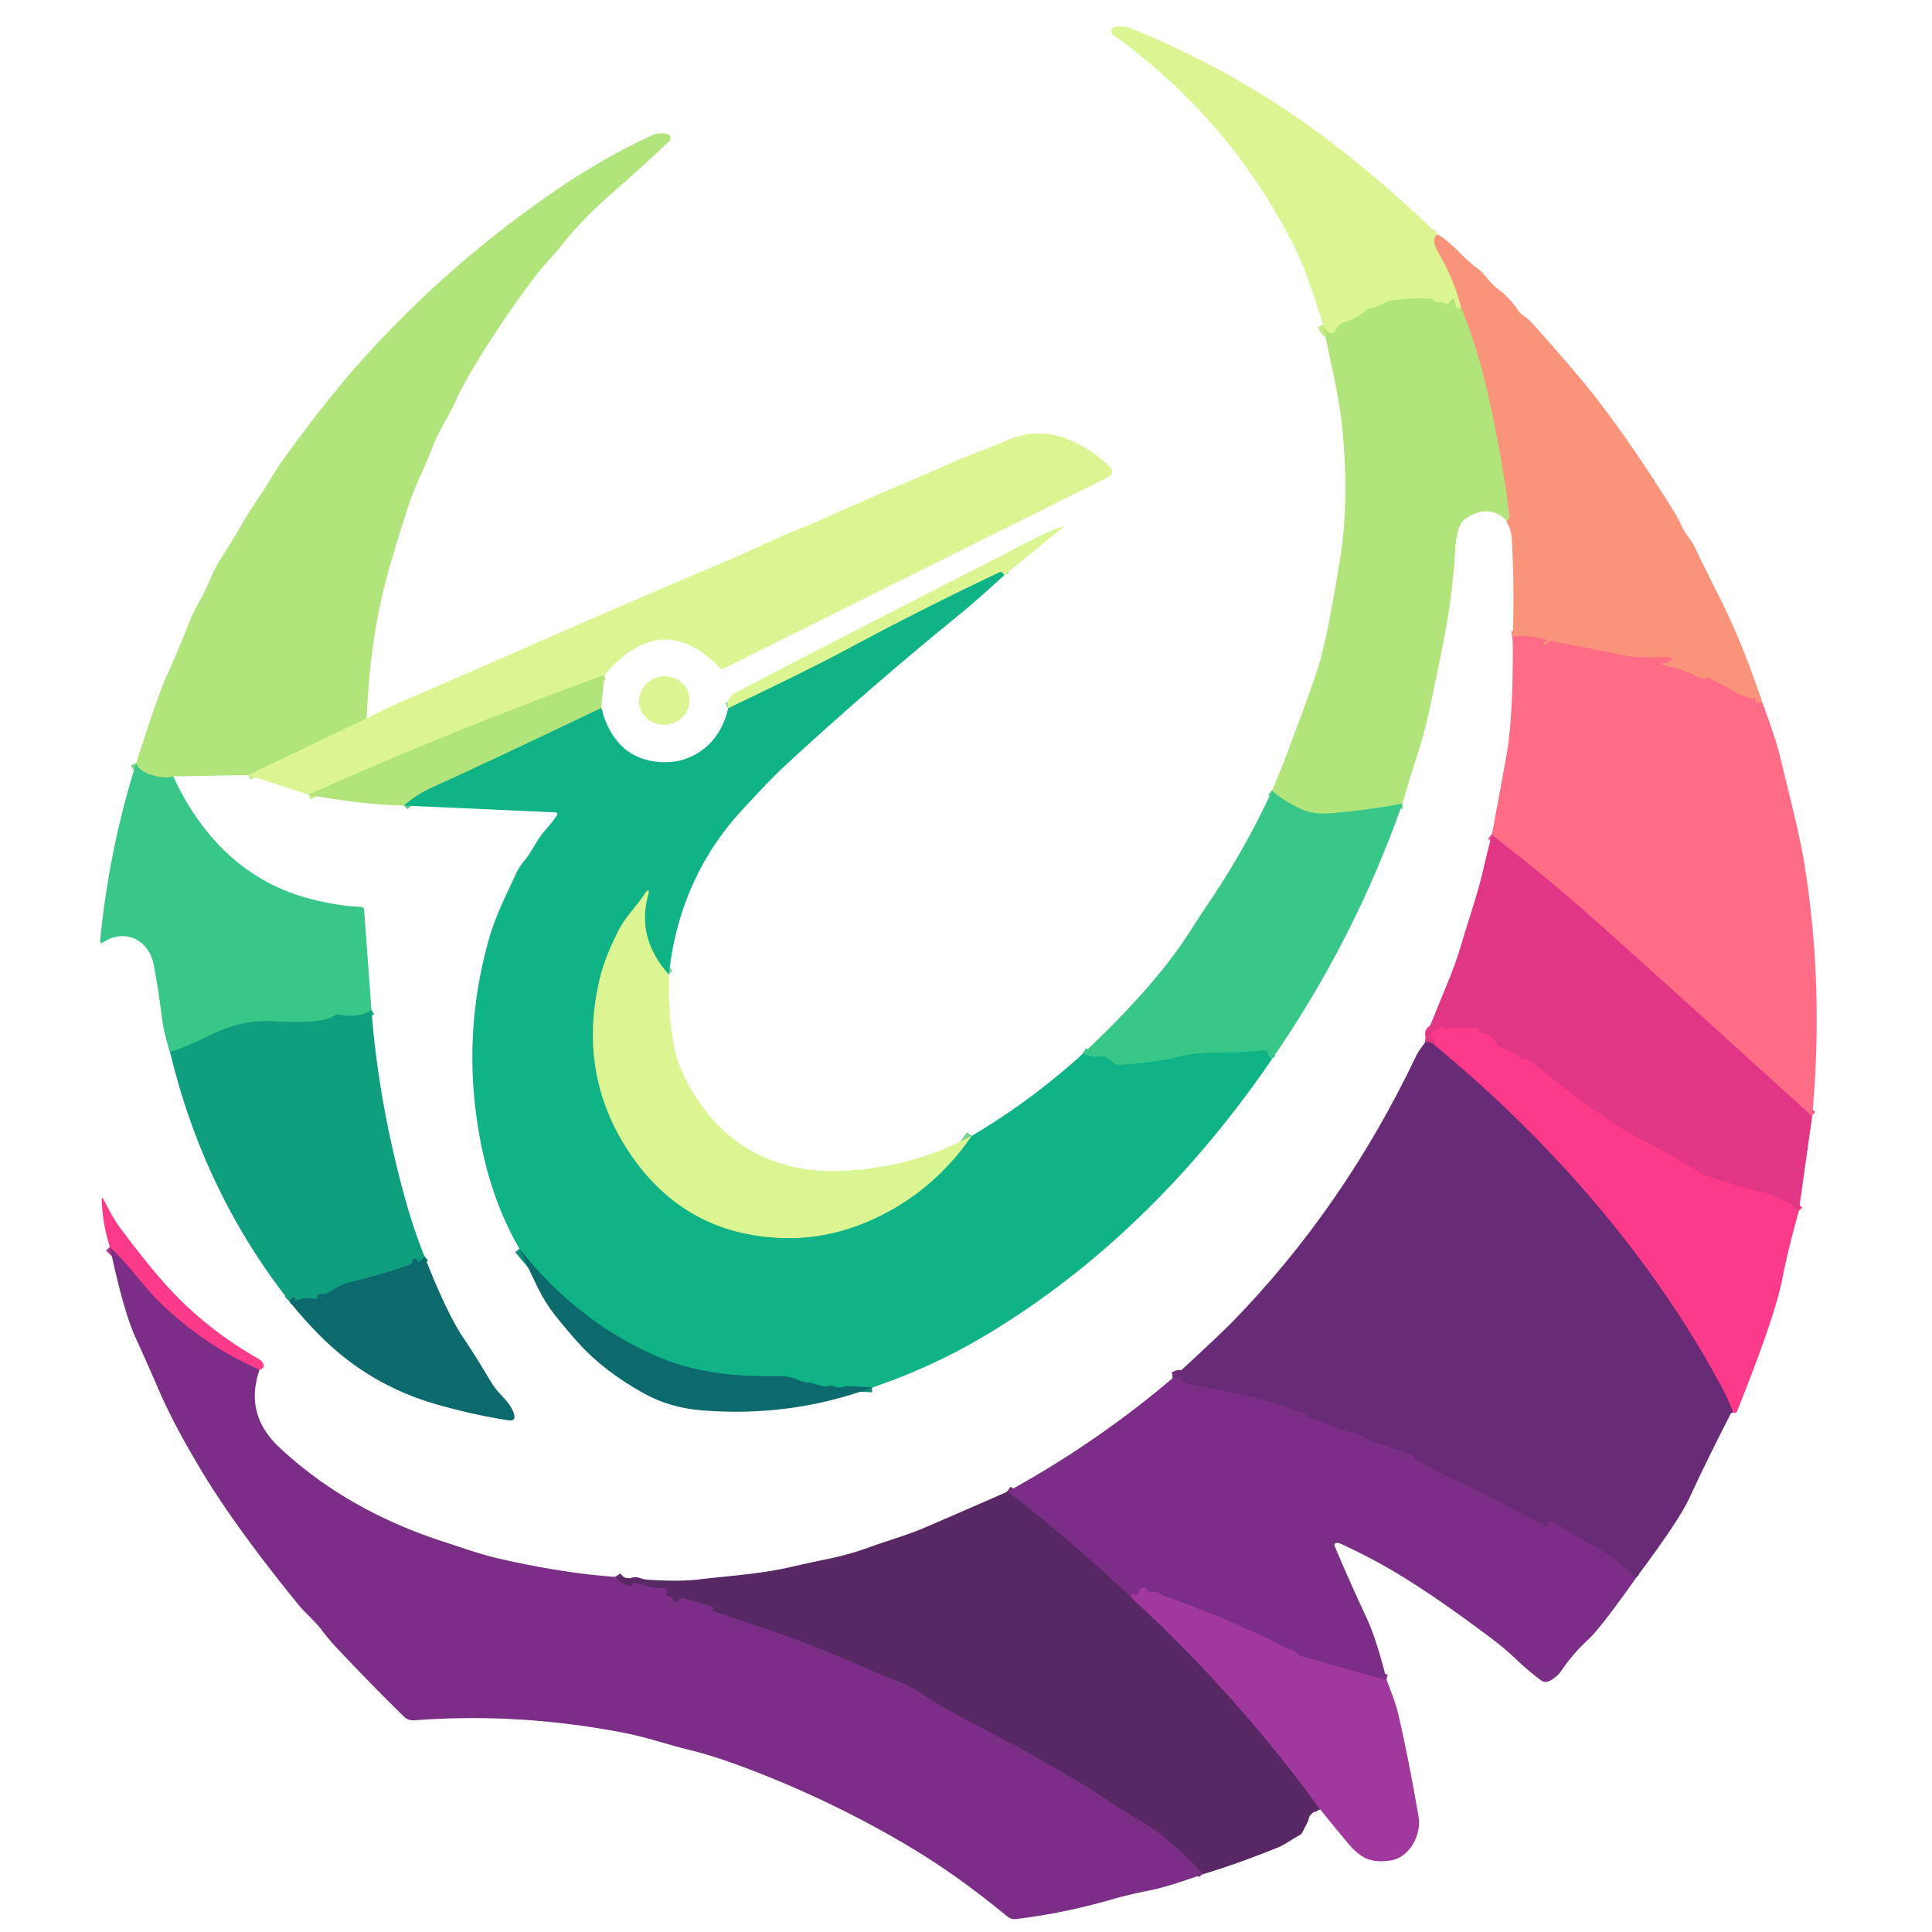 <?xml version="1.0" encoding="UTF-8" standalone="no"?>
<svg
   version="1.1"
   viewBox="0.00 0.00 500.00 500.00"
   id="svg48"
   xmlns="http://www.w3.org/2000/svg"
   xmlns:svg="http://www.w3.org/2000/svg">
  <defs
     id="defs48" />
  <g
     stroke-width="2"
     fill="none"
     stroke-linecap="butt"
     id="g25"
     transform="matrix(1.4,0,0,1.4,-98.772,-92.631)">
    <path
       stroke="#eac486"
       vector-effect="non-scaling-stroke"
       d="m 336.23,109.46 q -1.35,0.83 0.16,3.41 2.81,4.78 4.18,10.16"
       id="path1" />
    <path
       stroke="#c7ed88"
       vector-effect="non-scaling-stroke"
       d="m 340.57,123.03 q -1.01,0.44 -1.1,-0.74 -0.13,-1.61 -1.08,-0.31 -0.37,0.5 -0.99,0.15 -0.35,-0.2 -0.75,-0.14 -0.68,0.11 -1.13,-0.3 -0.37,-0.33 -0.86,-0.35 -3.6,-0.16 -7.07,0.39 c -1.44,0.22 -2.26,1.2 -3.66,1.38 q -0.48,0.06 -0.85,0.37 -1.7,1.42 -3.98,2.18 -1.37,0.45 -1.87,1.7 -0.16,0.42 -0.61,0.39 -0.97,-0.05 -1.57,-1.53"
       id="path2" />
    <path
       stroke="#fc807f"
       vector-effect="non-scaling-stroke"
       d="m 396.23,195.99 q -0.53,0.11 -0.98,-0.05 -0.4,-0.13 -0.44,-0.55 -0.01,-0.23 -0.12,-0.45 -0.09,-0.17 -0.08,0.03 0.01,0.13 -0.08,0.25 -0.07,0.08 -0.16,0.06 -2.08,-0.52 -4.08,-1.72 -1.78,-1.06 -3.7,-2.02 a 0.92,0.9 -42.4 0 0 -0.78,-0.03 q -0.52,0.21 -1.05,-0.04 -1.77,-0.84 -3.45,-1.53 c -1.14,-0.46 -2.35,-0.44 -3.51,-0.93 q -0.73,-0.31 0.06,-0.3 0.69,0 1.22,-0.39 0.95,-0.7 -0.23,-0.7 -2.08,-0.01 -4.39,0 -2.17,0.01 -4.33,-0.44 -6.38,-1.31 -12.75,-2.55 -0.47,-0.09 -0.78,0.27 -0.23,0.27 -0.55,0.38 -0.33,0.11 -0.27,-0.22 0.03,-0.19 0.18,-0.26 0.75,-0.34 -0.06,-0.54 -3.36,-0.8 -5.82,-0.41"
       id="path3" />
    <path
       stroke="#d6bc7b"
       vector-effect="non-scaling-stroke"
       d="m 348.97,162.35 q 0.58,-0.21 0.47,-1.1 -1.58,-12.64 -4.61,-25.02 -1.65,-6.76 -4.26,-13.2"
       id="path4" />
    <path
       stroke="#75d682"
       vector-effect="non-scaling-stroke"
       d="m 329.71,214.64 q -6.81,1.33 -13.63,1.83 -2.95,0.21 -5.25,-0.85 -2.84,-1.33 -5.23,-3.31"
       id="path5" />
    <path
       stroke="#f05186"
       vector-effect="non-scaling-stroke"
       d="m 405.43,272.47 q -26.44,-24.04 -40.81,-36.85 -7.87,-7.02 -18.39,-15.17"
       id="path6" />
    <path
       stroke="#ee3888"
       vector-effect="non-scaling-stroke"
       d="m 402.94,290.08 q -2.21,-2.53 -7.69,-3.84 -3.26,-0.78 -7.89,-2.28 -1.89,-0.61 -3.51,-1.59 c -2.8,-1.7 -5.48,-3.31 -8.44,-4.83 q -5.27,-2.7 -9.64,-5.81 -5.21,-3.7 -12.39,-9.46 -0.48,-0.38 -1.09,-0.32 -0.64,0.06 -0.94,-0.45 -0.23,-0.39 -0.64,-0.58 l -3,-1.32 q -0.48,-0.21 -0.69,-0.69 -0.61,-1.41 -2.44,-1.73 -0.5,-0.09 -0.72,-0.57 -0.21,-0.49 -0.76,-0.49 -2.11,0.01 -4.23,0 -0.4,0 -0.77,0.14 -0.43,0.17 -0.71,-0.19 -0.44,-0.58 -0.9,-0.01 -0.36,0.46 -0.95,0.56 a 0.67,0.67 0 0 0 -0.45,1.02 q 0.6,0.96 0.81,1.88"
       id="path7" />
    <path
       stroke="#a5307e"
       vector-effect="non-scaling-stroke"
       d="m 335.9,259.52 q -0.77,-0.76 -1.89,-0.88"
       id="path8" />
    <path
       stroke="#76d48d"
       vector-effect="non-scaling-stroke"
       d="m 194.14,246.28 q -5.93,-6.67 -3.92,-14.37 0.61,-2.32 -0.72,-0.33 c -1.52,2.28 -3.37,4 -4.64,6.5 q -2.53,5 -3.41,8.59 -4.36,17.92 5.42,32.51 10.34,15.44 28.91,15.76 9.55,0.17 18.82,-4.83 9.26,-5 15.51,-14.05"
       id="path9" />
    <path
       stroke="#24bd87"
       vector-effect="non-scaling-stroke"
       d="m 270.78,260.77 q 1.34,0.92 3.36,0.58 0.5,-0.09 0.91,0.22 l 1.48,1.12 q 0.39,0.3 0.89,0.26 7.14,-0.55 10.85,-1.5 3.24,-0.84 6.73,-0.79 4.9,0.07 9.16,-0.43 0.46,-0.06 0.61,0.38 0.26,0.76 0.75,1.38"
       id="path10" />
    <path
       stroke="#0e8f79"
       vector-effect="non-scaling-stroke"
       d="m 231.79,322.55 -4.35,-0.22 q -0.56,-0.02 -1.11,0.14 -0.95,0.29 -1.83,-0.18 -0.35,-0.18 -0.71,-0.03 c -1.13,0.46 -2.49,-0.52 -3.72,-0.59 q -1.04,-0.06 -1.98,-0.48 -1.67,-0.74 -3.46,-0.71 c -8.32,0.12 -15.92,-0.57 -23.67,-4.09 q -14.02,-6.37 -24.38,-19.38"
       id="path11" />
    <path
       stroke="#61cc81"
       vector-effect="non-scaling-stroke"
       d="m 145.19,215.02 q 2.02,-1.93 5.21,-3.37 9.75,-4.41 31.24,-14.67"
       id="path12" />
    <path
       stroke="#b23380"
       vector-effect="non-scaling-stroke"
       d="m 390.8,327.19 q -0.81,-2.3 -1.98,-4.49 C 375.88,298.52 356.97,276.92 335.9,259.52"
       id="path13" />
    <path
       stroke="#722d7d"
       vector-effect="non-scaling-stroke"
       d="m 372.76,357.92 q -3.25,-3.9 -8.64,-6.6 -1.83,-0.92 -3.33,-1.95 -1.76,-1.22 -3.82,-2.15 -0.37,-0.17 -0.42,0.24 -0.01,0.14 0.05,0.27 0.39,0.82 -0.41,0.41 -4.73,-2.35 -8.97,-4.62 -3.59,-1.92 -7.28,-3.6 -3.74,-1.7 -7.21,-3.79 -0.54,-0.32 -1.01,-0.74 -0.47,-0.41 -1.06,-0.62 -3.29,-1.19 -6.53,-2.24 -0.92,-0.3 -1.71,-0.88 -0.86,-0.63 -1.84,-0.78 -1.35,-0.21 -2.59,-0.69 -2.47,-0.97 -5.06,-1.81 -0.5,-0.16 -0.73,-0.62 -0.26,-0.51 -0.81,-0.57 -0.4,-0.05 -0.79,-0.19 -6.32,-2.34 -13.07,-3.61 -3.79,-0.71 -7.71,-1.62 -0.54,-0.13 -0.81,-0.62 -0.07,-0.11 -0.09,-0.24 -0.16,-0.76 -0.83,-0.37 -0.36,0.21 -0.79,0.26"
       id="path14" />
    <path
       stroke="#76d48d"
       vector-effect="non-scaling-stroke"
       d="m 256.1,172.48 q -0.18,-0.43 -0.46,-0.57 -0.19,-0.1 -0.39,0 -13.99,6.62 -27.65,13.95 c -7.45,3.99 -14.96,7.54 -22.5,11.19"
       id="path15" />
    <path
       stroke="#8e3392"
       vector-effect="non-scaling-stroke"
       d="m 326.82,376.69 -15.74,-4.46 a 2.05,1.97 75.3 0 1 -0.9,-0.55 q -0.49,-0.54 -1.17,-0.68 -0.47,-0.09 -0.89,-0.32 -2.71,-1.48 -5.56,-2.77 -8.43,-3.84 -16.36,-6.63 -0.74,-0.25 -1.37,-0.64 -0.73,-0.44 -1.51,-0.31 -0.57,0.1 -0.81,-0.42 -0.21,-0.43 -0.73,-0.37 -0.61,0.07 -0.68,0.68 -0.02,0.19 -0.12,0.34 -0.06,0.09 -0.15,0.16 -0.4,0.3 -0.56,0.06 -0.16,-0.24 -0.41,-0.1 -0.39,0.22 -0.16,0.81"
       id="path16" />
    <path
       stroke="#692b75"
       vector-effect="non-scaling-stroke"
       d="M 279.7,361.49 Q 268.71,351.04 256.78,341.78"
       id="path17" />
    <path
       stroke="#c7ed88"
       vector-effect="non-scaling-stroke"
       d="M 182.22,190.9 Q 154.51,200.95 127.54,213"
       id="path18" />
    <path
       stroke="#7c3081"
       vector-effect="non-scaling-stroke"
       d="m 279.7,361.49 q 19.31,17.73 34.83,39.07"
       id="path19" />
    <path
       stroke="#c7ed88"
       vector-effect="non-scaling-stroke"
       d="M 138.29,198.9 116.4,209.38"
       id="path20" />
    <path
       stroke="#75d682"
       vector-effect="non-scaling-stroke"
       d="m 102.54,209.63 q -1.94,0.59 -4.79,-0.55 -1.54,-0.62 -2.07,-1.82"
       id="path21" />
    <path
       stroke="#692b75"
       vector-effect="non-scaling-stroke"
       d="m 184.41,357.57 q 0.88,1.32 2.75,1.69 0.39,0.08 0.21,-0.27 -0.08,-0.17 0.43,-0.26 0.3,-0.06 0.58,0.04 2.48,0.86 4.99,0.86 0.67,0 0.41,0.62 -0.09,0.22 -0.08,0.45 a 0.49,0.49 0 0 0 0.43,0.46 q 0.6,0.08 0.81,0.64 a 0.51,0.5 57 0 0 0.83,0.18 l 0.25,-0.25 q 0.4,-0.39 0.94,-0.24 2.88,0.82 5.38,1.67 0.19,0.07 0.14,0.26 -0.01,0.05 -0.06,0.07 -0.6,0.19 0,0.39 3.56,1.22 7.11,2.4 11.56,3.86 22.08,8.58 a 33.54,17.47 17.6 0 0 4.36,1.77 q 2.58,0.95 5.01,2.58 2.24,1.51 4.66,2.85 4.13,2.3 8.29,4.43 4.92,2.52 8.26,4.46 4.36,2.53 8.7,5.07 0.76,0.44 5.29,3.47 2.14,1.44 5.4,3.31 5.05,2.91 11.35,9.68"
       id="path22" />
    <path
       stroke="#24b383"
       vector-effect="non-scaling-stroke"
       d="m 139.18,252.81 q -2.17,1.52 -5.95,0.85 -0.5,-0.09 -0.94,0.18 -0.99,0.62 -2.08,0.82 -3.38,0.61 -9.16,0.23 -3.22,-0.21 -6.57,0.63 -2.5,0.63 -5.94,2.34 -3.16,1.57 -6.58,2.7"
       id="path23" />
    <path
       stroke="#bb3588"
       vector-effect="non-scaling-stroke"
       d="m 118.5,319.28 q -10.75,-4.69 -19.3,-13.3 -0.88,-0.9 -4.08,-4.76 -1.94,-2.36 -4.27,-4.59"
       id="path24" />
    <path
       stroke="#0e8475"
       vector-effect="non-scaling-stroke"
       d="m 149.02,298.42 -0.87,0.8 q -0.37,0.33 -0.49,-0.14 -0.05,-0.19 -0.23,-0.27 -0.53,-0.23 -0.63,0.34 -0.06,0.35 -0.3,0.57 -0.17,0.15 -0.39,0.22 -5.07,1.79 -10.7,3.12 -1.91,0.45 -4.27,2 a 1.44,1.42 -57.7 0 1 -0.98,0.23 q -0.88,-0.11 -1.06,0.63 -0.08,0.34 -0.42,0.28 -1.78,-0.35 -3.34,0.28 -0.42,0.17 -0.27,-0.26 0.08,-0.21 -0.13,-0.28 -0.22,-0.08 -0.41,0.06 -0.22,0.18 -0.57,0.57"
       id="path25" />
  </g>
  <path
     fill="#dbf593"
     d="m 372.081,60.656 q -1.891,1.162 0.224,4.775 3.935,6.694 5.854,14.228 -1.414,0.616 -1.54,-1.036 -0.182,-2.255 -1.512,-0.434 -0.518,0.7 -1.386,0.21 -0.49,-0.28 -1.05,-0.196 -0.952,0.154 -1.582,-0.42 -0.518,-0.462 -1.204,-0.49 -5.041,-0.224 -9.901,0.546 c -2.017,0.308 -3.165,1.68 -5.125,1.933 q -0.672,0.084 -1.19,0.518 -2.381,1.989 -5.574,3.053 -1.919,0.63 -2.619,2.381 -0.224,0.588 -0.854,0.546 -1.358,-0.07 -2.199,-2.143 Q 338.303,70.402 334.62,63.162 318.068,30.631 288.099,8.981 a 1.106,1.106 0 0 1 0.448,-1.989 q 2.297,-0.42 4.439,0.462 28.582,11.595 52.711,30.29 13.906,10.783 26.383,22.91 z"
     id="path26"
     style="stroke-width:1.4" />
  <path
     fill="#b2e47c"
     d="m 94.888,185.907 -30.655,14.676 -19.409,0.35 q -2.717,0.826 -6.708,-0.77 -2.157,-0.868 -2.899,-2.549 5.672,-17.827 7.786,-22.42 2.787,-6.078 5.237,-12.309 1.75,-4.467 3.697,-7.87 c 1.947,-3.375 2.885,-6.848 5.027,-10.153 q 2.941,-4.523 5.658,-9.243 1.961,-3.389 4.551,-7.184 c 2.101,-3.067 3.907,-6.414 5.966,-9.271 Q 84.525,103.284 94.341,92.445 116.061,68.442 142.697,50.027 q 13.136,-9.103 26.075,-15.026 1.905,-0.868 3.963,-0.28 a 1.078,1.078 0 0 1 0.462,1.821 q -7.142,6.792 -14.508,13.192 c -4.649,4.033 -9.411,8.738 -13.262,13.654 -2.227,2.815 -4.649,5.139 -6.834,8.024 q -8.696,11.483 -16.119,23.835 -2.647,4.397 -4.635,8.71 c -1.863,4.047 -4.313,7.548 -5.868,11.707 -1.933,5.125 -4.509,9.915 -6.218,15.11 q -4.411,13.346 -6.596,22.378 -3.515,14.564 -4.271,32.755 z"
     id="path27"
     style="stroke-width:1.4" />
  <path
     fill="#f99379"
     d="m 372.081,60.656 c 4.131,2.479 6.288,5.91 10.069,8.626 2.115,1.512 3.291,3.865 5.448,5.448 q 3.081,2.255 5.518,5.924 c 0.448,0.686 2.255,1.694 3.053,2.591 q 6.372,7.058 12.505,14.326 10.937,12.968 24.493,34.73 1.204,1.933 2.157,4.047 c 0.868,1.905 2.311,3.235 3.235,5.195 q 2.003,4.201 6.4,12.926 5.924,11.735 11.147,27.364 -0.742,0.154 -1.372,-0.07 -0.56,-0.182 -0.616,-0.77 -0.014,-0.322 -0.168,-0.63 -0.126,-0.238 -0.112,0.042 0.014,0.182 -0.112,0.35 -0.098,0.112 -0.224,0.084 -2.913,-0.728 -5.714,-2.409 -2.493,-1.484 -5.181,-2.829 a 1.26,1.288 47.6 0 0 -1.092,-0.042 q -0.728,0.294 -1.47,-0.056 -2.479,-1.176 -4.831,-2.143 c -1.596,-0.644 -3.291,-0.616 -4.915,-1.302 q -1.022,-0.434 0.084,-0.42 0.966,0 1.708,-0.546 1.33,-0.98 -0.322,-0.98 -2.913,-0.014 -6.148,0 -3.039,0.014 -6.064,-0.616 -8.934,-1.835 -17.855,-3.571 -0.658,-0.126 -1.092,0.378 -0.322,0.378 -0.77,0.532 -0.462,0.154 -0.378,-0.308 0.042,-0.266 0.252,-0.364 1.05,-0.476 -0.084,-0.756 -4.705,-1.12 -8.15,-0.574 0.504,-11.959 -0.224,-25.305 c -0.098,-1.891 -0.658,-3.081 -1.33,-4.803 q 0.812,-0.294 0.658,-1.54 -2.213,-17.701 -6.456,-35.038 -2.311,-9.467 -5.966,-18.485 -1.919,-7.534 -5.854,-14.228 -2.115,-3.613 -0.224,-4.775 z"
     id="path28"
     style="stroke-width:1.4" />
  <path
     fill="#b2e47c"
     d="m 378.159,79.659 q 3.655,9.019 5.966,18.485 4.243,17.337 6.456,35.038 0.154,1.246 -0.658,1.54 -4.579,-4.509 -10.587,-0.532 -2.353,1.554 -2.703,7.758 -0.56,10.139 -2.367,20.306 -1.47,8.262 -4.509,22.266 -1.246,5.742 -3.319,12.057 -1.877,5.7 -3.487,11.371 -9.537,1.863 -19.087,2.563 -4.131,0.294 -7.352,-1.19 -3.977,-1.863 -7.324,-4.635 2.227,-5.265 4.145,-10.349 7.114,-18.849 8.598,-24.381 1.821,-6.708 4.761,-24.521 2.675,-16.118 0.546,-35.934 -0.56,-5.209 -2.171,-12.716 -1.344,-6.274 -2.647,-12.66 0.84,2.073 2.199,2.143 0.63,0.042 0.854,-0.546 0.7,-1.75 2.619,-2.381 3.193,-1.064 5.574,-3.053 0.518,-0.434 1.19,-0.518 c 1.961,-0.252 3.109,-1.624 5.125,-1.933 q 4.859,-0.77 9.901,-0.546 0.686,0.028 1.204,0.49 0.63,0.574 1.582,0.42 0.56,-0.084 1.05,0.196 0.868,0.49 1.386,-0.21 1.33,-1.821 1.512,0.434 0.126,1.652 1.54,1.036 z"
     id="path29"
     style="stroke-width:1.4" />
  <path
     fill="#dbf593"
     d="m 156.407,174.704 q -38.805,14.074 -76.573,30.949 l -15.6,-5.069 30.655,-14.676 q 5.35,-2.773 10.601,-5.013 5.251,-2.227 10.727,-4.621 13.36,-5.812 26.159,-11.441 20.81,-9.145 45.289,-19.507 4.929,-2.087 10.055,-4.495 4.943,-2.311 10.111,-4.341 1.512,-0.588 3.053,-1.288 13.22,-5.938 27.364,-11.945 3.865,-1.638 7.8,-3.417 c 4.607,-2.073 9.453,-3.599 14.116,-5.7 q 8.57,-3.851 17.085,-0.098 5.742,2.535 9.845,6.694 1.722,1.75 -0.476,2.829 l -99.344,49.462 q -0.546,0.266 -0.98,-0.168 -14.956,-15.572 -29.884,1.849 z"
     id="path30"
     style="stroke-width:1.4" />
  <path
     fill="#dbf593"
     d="m 259.868,148.908 q -0.252,-0.602 -0.644,-0.798 -0.266,-0.14 -0.546,0 -19.591,9.271 -38.721,19.535 c -10.433,5.588 -20.95,10.559 -31.509,15.67 q -0.742,-2.703 2.073,-4.159 33.791,-17.575 67.737,-34.87 c 5.574,-2.843 10.769,-5.952 16.679,-8.038 q 0.784,-0.28 0.14,0.238 z"
     id="path31"
     style="stroke-width:1.4" />
  <path
     fill="#10b386"
     d="m 259.868,148.908 q -7.548,6.89 -11.693,10.251 -23.106,18.779 -44.981,38.973 -3.809,3.515 -11.189,11.553 -16.217,17.659 -18.905,42.572 -8.304,-9.341 -5.49,-20.124 0.854,-3.249 -1.008,-0.462 c -2.129,3.193 -4.719,5.602 -6.498,9.103 q -3.543,7.002 -4.775,12.029 -6.106,25.095 7.59,45.527 14.48,21.622 40.485,22.07 13.374,0.238 26.355,-6.764 12.968,-7.002 21.72,-19.675 15.46,-9.145 28.946,-21.412 1.877,1.288 4.705,0.812 0.7,-0.126 1.274,0.308 l 2.073,1.568 q 0.546,0.42 1.246,0.364 9.999,-0.77 15.194,-2.101 4.537,-1.176 9.425,-1.106 6.862,0.098 12.828,-0.602 0.644,-0.084 0.854,0.532 0.364,1.064 1.05,1.933 c -19.241,28.12 -43.286,52.585 -72.47,70.398 q -14.648,8.948 -30.781,14.41 l -6.092,-0.308 q -0.784,-0.028 -1.554,0.196 -1.33,0.406 -2.563,-0.252 -0.49,-0.252 -0.994,-0.042 c -1.582,0.644 -3.487,-0.728 -5.209,-0.826 q -1.456,-0.084 -2.773,-0.672 -2.339,-1.036 -4.845,-0.994 c -11.651,0.168 -22.294,-0.798 -33.147,-5.728 q -19.633,-8.92 -34.142,-27.14 -6.778,-11.609 -9.817,-26.285 -5.7,-27.476 1.905,-54.167 c 1.666,-5.854 4.369,-11.105 6.848,-16.525 q 0.854,-1.877 2.227,-3.515 c 2.101,-2.521 3.249,-5.518 5.448,-7.954 q 1.652,-1.849 3.039,-3.879 a 0.462,0.462 0 0 0 -0.364,-0.728 l -39.239,-1.764 q 2.829,-2.703 7.296,-4.719 13.654,-6.176 43.748,-20.544 3.291,12.281 13.654,13.822 6.722,1.008 11.973,-2.563 5.476,-3.725 7.226,-11.161 c 10.559,-5.111 21.076,-10.083 31.509,-15.67 q 19.129,-10.265 38.721,-19.535 0.28,-0.14 0.546,0 0.392,0.196 0.644,0.798 z"
     id="path32"
     style="stroke-width:1.4" />
  <path
     fill="#fe6c85"
     d="m 456.104,181.832 q 3.613,9.859 4.593,14.018 c 2.241,9.523 4.999,19.549 6.414,28.568 q 4.943,31.383 1.877,64.516 -37.026,-33.665 -57.15,-51.604 -11.021,-9.831 -25.753,-21.244 1.764,-9.467 3.697,-20.082 1.947,-10.629 1.694,-31.173 3.445,-0.546 8.15,0.574 1.134,0.28 0.084,0.756 -0.21,0.098 -0.252,0.364 -0.084,0.462 0.378,0.308 0.448,-0.154 0.77,-0.532 0.434,-0.504 1.092,-0.378 8.92,1.736 17.855,3.571 3.025,0.63 6.064,0.616 3.235,-0.014 6.148,0 1.652,0 0.322,0.98 -0.742,0.546 -1.708,0.546 -1.106,-0.014 -0.084,0.42 c 1.624,0.686 3.319,0.658 4.915,1.302 q 2.353,0.966 4.831,2.143 0.742,0.35 1.47,0.056 a 1.26,1.288 47.6 0 1 1.092,0.042 q 2.689,1.344 5.181,2.829 2.801,1.68 5.714,2.409 0.126,0.028 0.224,-0.084 0.126,-0.168 0.112,-0.35 -0.014,-0.28 0.112,-0.042 0.154,0.308 0.168,0.63 0.056,0.588 0.616,0.77 0.63,0.224 1.372,0.07 z"
     id="path33"
     style="stroke-width:1.4" />
  <ellipse
     fill="#dbf593"
     cx="137.101"
     cy="208.879"
     transform="rotate(-10.2)"
     rx="6.554"
     ry="6.274"
     id="ellipse33"
     style="stroke-width:1.4" />
  <path
     fill="#b2e47c"
     d="m 156.407,174.704 -0.812,8.514 q -30.094,14.368 -43.748,20.544 -4.467,2.017 -7.296,4.719 -11.231,-0.238 -24.717,-2.829 37.769,-16.875 76.573,-30.949 z"
     id="path34"
     style="stroke-width:1.4" />
  <path
     fill="#38c788"
     d="m 35.217,197.614 q 0.742,1.68 2.899,2.549 3.991,1.596 6.708,0.77 c 6.862,14.844 17.869,26.621 33.917,31.257 q 7.842,2.255 14.704,2.507 0.728,0.028 0.784,0.756 l 1.905,25.949 q -3.039,2.129 -8.332,1.19 -0.7,-0.126 -1.316,0.252 -1.386,0.868 -2.913,1.148 -4.733,0.854 -12.828,0.322 -4.509,-0.294 -9.201,0.882 -3.501,0.882 -8.318,3.277 -4.425,2.199 -9.215,3.781 -1.624,-4.901 -2.059,-8.5 -0.868,-7.1 -2.157,-13.99 c -1.19,-6.442 -7.38,-9.649 -13.052,-5.91 q -0.938,0.616 -0.826,-0.504 2.339,-23.765 9.299,-45.737 z"
     id="path35"
     style="stroke-width:1.4" />
  <path
     fill="#38c788"
     d="m 329.187,204.686 q 3.347,2.773 7.324,4.635 3.221,1.484 7.352,1.19 9.551,-0.7 19.087,-2.563 -12.519,35.514 -33.875,66.308 -0.686,-0.868 -1.05,-1.933 -0.21,-0.616 -0.854,-0.532 -5.966,0.7 -12.828,0.602 -4.887,-0.07 -9.425,1.106 -5.195,1.33 -15.194,2.101 -0.7,0.056 -1.246,-0.364 l -2.073,-1.568 q -0.574,-0.434 -1.274,-0.308 -2.829,0.476 -4.705,-0.812 18.499,-17.393 27.322,-31.159 3.151,-4.915 4.215,-6.47 9.985,-14.536 17.225,-30.234 z"
     id="path36"
     style="stroke-width:1.4" />
  <path
     fill="#e13586"
     d="m 386.085,216.085 q 14.732,11.413 25.753,21.244 20.124,17.939 57.15,51.604 l -3.487,24.661 q -3.095,-3.543 -10.769,-5.378 -4.565,-1.092 -11.049,-3.193 -2.647,-0.854 -4.915,-2.227 c -3.921,-2.381 -7.674,-4.635 -11.819,-6.764 q -7.38,-3.781 -13.5,-8.136 -7.296,-5.181 -17.351,-13.248 -0.672,-0.532 -1.526,-0.448 -0.896,0.084 -1.316,-0.63 -0.322,-0.546 -0.896,-0.812 l -4.201,-1.849 q -0.672,-0.294 -0.966,-0.966 -0.854,-1.975 -3.417,-2.423 -0.7,-0.126 -1.008,-0.798 -0.294,-0.686 -1.064,-0.686 -2.955,0.014 -5.924,0 -0.56,0 -1.078,0.196 -0.602,0.238 -0.994,-0.266 -0.616,-0.812 -1.26,-0.014 -0.504,0.644 -1.33,0.784 a 0.938,0.938 0 0 0 -0.63,1.428 q 0.84,1.344 1.134,2.633 -1.078,-1.064 -2.647,-1.232 -0.112,-1.078 0.098,-1.582 2.899,-7.086 5.798,-14.186 1.947,-4.747 3.403,-9.663 c 1.877,-6.4 4.103,-12.632 5.602,-19.143 q 0.98,-4.243 2.213,-8.906 z"
     id="path37"
     style="stroke-width:1.4" />
  <path
     fill="#dbf593"
     d="m 173.099,252.257 q -0.154,10.433 1.26,18.163 1.274,6.988 6.456,14.62 8.906,13.122 23.793,16.777 5.98,1.47 13.43,1.19 17.589,-0.658 33.441,-9.047 -8.752,12.674 -21.72,19.675 -12.982,7.002 -26.355,6.764 -26.005,-0.448 -40.485,-22.07 -13.696,-20.432 -7.59,-45.527 1.232,-5.027 4.775,-12.029 c 1.778,-3.501 4.369,-5.91 6.498,-9.103 q 1.863,-2.787 1.008,0.462 -2.815,10.783 5.49,20.124 z"
     id="path38"
     style="stroke-width:1.4" />
  <path
     fill="#0f9e7e"
     d="m 96.134,261.402 q 1.779,23.134 8.262,47.179 2.563,9.495 5.518,16.693 l -1.218,1.12 q -0.518,0.462 -0.686,-0.196 -0.07,-0.266 -0.322,-0.378 -0.742,-0.322 -0.882,0.476 -0.084,0.49 -0.42,0.798 -0.238,0.21 -0.546,0.308 -7.1,2.507 -14.984,4.369 -2.675,0.63 -5.98,2.801 a 1.989,2.017 32.3 0 1 -1.372,0.322 q -1.232,-0.154 -1.484,0.882 -0.112,0.476 -0.588,0.392 -2.493,-0.49 -4.677,0.392 -0.588,0.238 -0.378,-0.364 0.112,-0.294 -0.182,-0.392 -0.308,-0.112 -0.574,0.084 -0.308,0.252 -0.798,0.798 -22.21,-28.372 -30.809,-64.432 4.789,-1.582 9.215,-3.781 4.817,-2.395 8.318,-3.277 4.691,-1.176 9.201,-0.882 8.094,0.532 12.828,-0.322 1.526,-0.28 2.913,-1.148 0.616,-0.378 1.316,-0.252 5.293,0.938 8.332,-1.19 z"
     id="path39"
     style="stroke-width:1.4" />
  <path
     fill="#fb3b8a"
     d="m 465.501,313.594 q -2.689,9.467 -4.327,17.757 -1.919,9.691 -11.637,33.917 a 0.602,0.63 15.1 0 1 -0.658,0.392 q -0.168,-0.028 -0.378,-0.098 -1.134,-3.221 -2.773,-6.288 C 427.606,325.414 401.125,295.165 371.619,270.798 q -0.294,-1.288 -1.134,-2.633 a 0.938,0.938 0 0 1 0.63,-1.428 q 0.826,-0.14 1.33,-0.784 0.644,-0.798 1.26,0.014 0.392,0.504 0.994,0.266 0.518,-0.196 1.078,-0.196 2.969,0.014 5.924,0 0.77,0 1.064,0.686 0.308,0.672 1.008,0.798 2.563,0.448 3.417,2.423 0.294,0.672 0.966,0.966 l 4.201,1.849 q 0.574,0.266 0.896,0.812 0.42,0.714 1.316,0.63 0.854,-0.084 1.526,0.448 10.055,8.066 17.351,13.248 6.12,4.355 13.5,8.136 c 4.145,2.129 7.898,4.383 11.819,6.764 q 2.269,1.372 4.915,2.227 6.484,2.101 11.049,3.193 7.674,1.835 10.769,5.378 z"
     id="path40"
     style="stroke-width:1.4" />
  <path
     fill="#682b75"
     d="m 368.972,269.566 q 1.568,0.168 2.647,1.232 c 29.506,24.367 55.988,54.615 74.109,88.477 q 1.638,3.067 2.773,6.288 -0.224,0.056 -0.406,0.154 -0.154,0.084 -0.266,0.308 -5.602,10.853 -10.741,21.916 -2.689,5.77 -13.85,20.656 -4.551,-5.462 -12.099,-9.243 -2.563,-1.288 -4.663,-2.731 -2.465,-1.708 -5.349,-3.011 -0.518,-0.238 -0.588,0.336 -0.014,0.196 0.07,0.378 0.546,1.148 -0.574,0.574 -6.624,-3.291 -12.562,-6.47 -5.027,-2.689 -10.195,-5.041 -5.237,-2.381 -10.097,-5.307 -0.756,-0.448 -1.414,-1.036 -0.658,-0.574 -1.484,-0.868 -4.607,-1.666 -9.145,-3.137 -1.288,-0.42 -2.395,-1.232 -1.204,-0.882 -2.577,-1.092 -1.891,-0.294 -3.627,-0.966 -3.459,-1.358 -7.086,-2.535 -0.7,-0.224 -1.022,-0.868 -0.364,-0.714 -1.134,-0.798 -0.56,-0.07 -1.106,-0.266 -8.85,-3.277 -18.303,-5.055 -5.307,-0.994 -10.797,-2.269 -0.756,-0.182 -1.134,-0.868 -0.098,-0.154 -0.126,-0.336 -0.224,-1.064 -1.162,-0.518 -0.504,0.294 -1.106,0.364 12.099,-11.147 15.138,-14.256 29.1,-29.786 47.781,-69.053 c 0.644,-1.358 1.638,-2.493 2.493,-3.725 z"
     id="path41"
     style="stroke-width:1.4" />
  <path
     fill="#fb3b8a"
     d="m 67.174,354.486 q -15.054,-6.568 -27.028,-18.625 -1.232,-1.26 -5.714,-6.666 -2.717,-3.305 -5.98,-6.428 -1.863,-5.7 -2.129,-12.015 -0.056,-1.386 0.588,-0.154 c 1.218,2.381 2.409,4.789 4.019,6.96 q 7.114,9.607 12.604,15.614 9.901,10.839 23.569,18.625 0.644,0.364 0.994,1.05 0.602,1.148 -0.924,1.638 z"
     id="path42"
     style="stroke-width:1.4" />
  <path
     fill="#7b2e85"
     d="m 28.453,322.767 q 3.263,3.123 5.98,6.428 4.481,5.406 5.714,6.666 11.973,12.057 27.028,18.625 -4.019,11.511 5.097,20.068 17.421,16.371 42.95,24.577 c 3.543,1.134 9.061,3.137 14.27,4.313 q 16.441,3.739 29.982,4.663 1.232,1.849 3.851,2.367 0.546,0.112 0.294,-0.378 -0.112,-0.238 0.602,-0.364 0.42,-0.084 0.812,0.056 3.473,1.204 6.988,1.204 0.938,0 0.574,0.868 -0.126,0.308 -0.112,0.63 a 0.686,0.686 0 0 0 0.602,0.644 q 0.84,0.112 1.134,0.896 a 0.714,0.7 57 0 0 1.162,0.252 l 0.35,-0.35 q 0.56,-0.546 1.316,-0.336 4.033,1.148 7.534,2.339 0.266,0.098 0.196,0.364 -0.014,0.07 -0.084,0.098 -0.84,0.266 0,0.546 4.985,1.708 9.957,3.361 16.189,5.406 30.921,12.015 a 46.969,24.465 17.6 0 0 6.106,2.479 q 3.613,1.33 7.016,3.613 3.137,2.115 6.526,3.991 5.784,3.221 11.609,6.204 6.89,3.529 11.567,6.246 6.106,3.543 12.183,7.1 1.064,0.616 7.408,4.859 2.997,2.017 7.562,4.635 7.072,4.075 15.894,13.556 -9.215,3.333 -14.242,4.313 -4.999,0.966 -10.167,2.451 -11.889,3.403 -24.017,4.873 -1.316,0.154 -2.353,-0.686 -8.514,-7.002 -16.371,-12.337 -6.19,-4.201 -13.206,-8.192 -19.675,-11.189 -40.667,-18.835 -6.61,-2.409 -12.099,-3.739 c -5.49,-1.33 -10.895,-3.221 -16.357,-4.299 q -27.462,-5.405 -54.797,-3.333 a 3.347,3.333 64.6 0 1 -2.605,-0.938 q -8.164,-8.01 -16.987,-17.337 -2.325,-2.451 -4.299,-5.069 c -1.82,-2.437 -4.215,-4.313 -6.106,-6.652 Q 60.676,394.943 51.994,380.379 c -3.851,-6.442 -7.702,-13.29 -10.699,-20.208 q -2.983,-6.89 -6.19,-13.934 -3.193,-7.002 -6.652,-23.471 z"
     id="path43"
     style="stroke-width:1.4" />
  <path
     fill="#0c6a6c"
     d="m 134.505,323.299 q 14.508,18.219 34.142,27.14 c 10.853,4.929 21.496,5.896 33.147,5.728 q 2.507,-0.042 4.845,0.994 1.316,0.588 2.773,0.672 c 1.722,0.098 3.627,1.47 5.209,0.826 q 0.504,-0.21 0.994,0.042 1.232,0.658 2.563,0.252 0.77,-0.224 1.554,-0.196 l 6.092,0.308 q -21.174,7.8 -44.168,5.938 -8.402,-0.672 -15.25,-4.509 -10.237,-5.742 -16.679,-12.898 -2.969,-3.305 -5.952,-7.044 -2.717,-3.431 -4.677,-7.464 -2.227,-4.579 -4.593,-9.789 z"
     id="path44"
     style="stroke-width:1.4" />
  <path
     fill="#0c6a6c"
     d="m 109.914,325.274 q 5.672,14.466 9.873,20.768 3.655,5.462 7.002,11.133 1.12,1.905 2.451,3.361 c 1.484,1.61 3.123,3.207 3.767,5.349 q 0.602,2.003 -1.456,1.68 -8.598,-1.302 -18.149,-3.991 -17.407,-4.901 -30.01,-17.337 -4.593,-4.537 -8.57,-9.551 0.49,-0.546 0.798,-0.798 0.266,-0.196 0.574,-0.084 0.294,0.098 0.182,0.392 -0.21,0.602 0.378,0.364 2.185,-0.882 4.677,-0.392 0.476,0.084 0.588,-0.392 0.252,-1.036 1.484,-0.882 a 1.989,2.017 32.3 0 0 1.372,-0.322 q 3.305,-2.171 5.98,-2.801 7.884,-1.863 14.984,-4.369 0.308,-0.098 0.546,-0.308 0.336,-0.308 0.42,-0.798 0.14,-0.798 0.882,-0.476 0.252,0.112 0.322,0.378 0.168,0.658 0.686,0.196 z"
     id="path45"
     style="stroke-width:1.4" />
  <path
     fill="#7b2e85"
     d="m 423.237,408.597 q -9.019,12.8 -12.309,15.824 -3.683,3.375 -6.918,8.038 -1.148,1.666 -3.137,2.633 a 1.961,1.989 51.1 0 1 -2.045,-0.21 q -3.389,-2.535 -6.526,-5.518 -2.885,-2.759 -6.372,-5.378 -14.522,-10.951 -25.011,-17.183 -6.442,-3.823 -13.808,-7.226 -0.588,-0.28 -1.176,-0.28 a 0.574,0.588 77.9 0 0 -0.532,0.812 q 4.117,9.747 8.192,18.415 2.563,5.448 5.307,16.357 l -22.042,-6.246 a 2.871,2.759 75.3 0 1 -1.26,-0.77 q -0.686,-0.756 -1.638,-0.952 -0.658,-0.126 -1.246,-0.448 -3.795,-2.073 -7.786,-3.879 -11.805,-5.378 -22.91,-9.285 -1.036,-0.35 -1.919,-0.896 -1.022,-0.616 -2.115,-0.434 -0.798,0.14 -1.134,-0.588 -0.294,-0.602 -1.022,-0.518 -0.854,0.098 -0.952,0.952 -0.028,0.266 -0.168,0.476 -0.084,0.126 -0.21,0.224 -0.56,0.42 -0.784,0.084 -0.224,-0.336 -0.574,-0.14 -0.546,0.308 -0.224,1.134 -15.39,-14.634 -32.097,-27.602 22.938,-12.562 42.74,-29.394 0.602,-0.07 1.106,-0.364 0.938,-0.546 1.162,0.518 0.028,0.182 0.126,0.336 0.378,0.686 1.134,0.868 5.49,1.274 10.797,2.269 9.453,1.778 18.303,5.055 0.546,0.196 1.106,0.266 0.77,0.084 1.134,0.798 0.322,0.644 1.022,0.868 3.627,1.176 7.086,2.535 1.736,0.672 3.627,0.966 1.372,0.21 2.577,1.092 1.106,0.812 2.395,1.232 4.537,1.47 9.145,3.137 0.826,0.294 1.484,0.868 0.658,0.588 1.414,1.036 4.859,2.927 10.097,5.307 5.167,2.353 10.195,5.041 5.938,3.179 12.562,6.47 1.12,0.574 0.574,-0.574 -0.084,-0.182 -0.07,-0.378 0.07,-0.574 0.588,-0.336 2.885,1.302 5.349,3.011 2.101,1.442 4.663,2.731 7.548,3.781 12.099,9.243 z"
     id="path46"
     style="stroke-width:1.4" />
  <path
     fill="#572864"
     d="m 260.82,385.994 q 16.707,12.968 32.097,27.602 27.042,24.829 48.776,54.713 -2.675,0.7 -3.011,2.423 -0.084,0.448 -0.294,0.868 l -1.344,2.619 a 1.694,1.792 1.6 0 1 -0.77,0.77 c -1.989,1.008 -3.557,2.353 -5.672,3.193 q -10.391,4.187 -19.157,6.82 -8.822,-9.481 -15.894,-13.556 -4.565,-2.619 -7.562,-4.635 -6.344,-4.243 -7.408,-4.859 -6.078,-3.557 -12.183,-7.1 -4.677,-2.717 -11.567,-6.246 -5.826,-2.983 -11.609,-6.204 -3.389,-1.877 -6.526,-3.991 -3.403,-2.283 -7.016,-3.613 a 46.969,24.465 17.6 0 1 -6.106,-2.479 q -14.732,-6.61 -30.921,-12.015 -4.971,-1.652 -9.957,-3.361 -0.84,-0.28 0,-0.546 0.07,-0.028 0.084,-0.098 0.07,-0.266 -0.196,-0.364 -3.501,-1.19 -7.534,-2.339 -0.756,-0.21 -1.316,0.336 l -0.35,0.35 a 0.714,0.7 57 0 1 -1.162,-0.252 q -0.294,-0.784 -1.134,-0.896 a 0.686,0.686 0 0 1 -0.602,-0.644 q -0.014,-0.322 0.112,-0.63 0.364,-0.868 -0.574,-0.868 -3.515,0 -6.988,-1.204 -0.392,-0.14 -0.812,-0.056 -0.714,0.126 -0.602,0.364 0.252,0.49 -0.294,0.378 -2.619,-0.518 -3.851,-2.367 14.13,1.512 21.132,0.672 c 7.982,-0.952 16.189,-1.414 24.045,-3.235 q 4.985,-1.148 9.831,-2.143 5.378,-1.106 10.657,-3.025 c 4.761,-1.736 9.481,-3.011 14.2,-5.041 q 10.783,-4.635 21.482,-9.341 z"
     id="path47"
     style="stroke-width:1.4" />
  <path
     fill="#a1389e"
     d="m 358.903,434.882 q 2.283,5.924 2.731,7.772 2.633,10.951 5.504,27.588 c 0.756,4.369 -2.185,10.405 -7.114,11.217 -5.111,0.84 -7.884,-0.504 -11.245,-4.523 q -3.613,-4.327 -7.086,-8.626 -21.734,-29.884 -48.776,-54.713 -0.322,-0.826 0.224,-1.134 0.35,-0.196 0.574,0.14 0.224,0.336 0.784,-0.084 0.126,-0.098 0.21,-0.224 0.14,-0.21 0.168,-0.476 0.098,-0.854 0.952,-0.952 0.728,-0.084 1.022,0.518 0.336,0.728 1.134,0.588 1.092,-0.182 2.115,0.434 0.882,0.546 1.919,0.896 11.105,3.907 22.91,9.285 3.991,1.806 7.786,3.879 0.588,0.322 1.246,0.448 0.952,0.196 1.638,0.952 a 2.871,2.759 75.3 0 0 1.26,0.77 z"
     id="path48"
     style="stroke-width:1.4" />
</svg>
